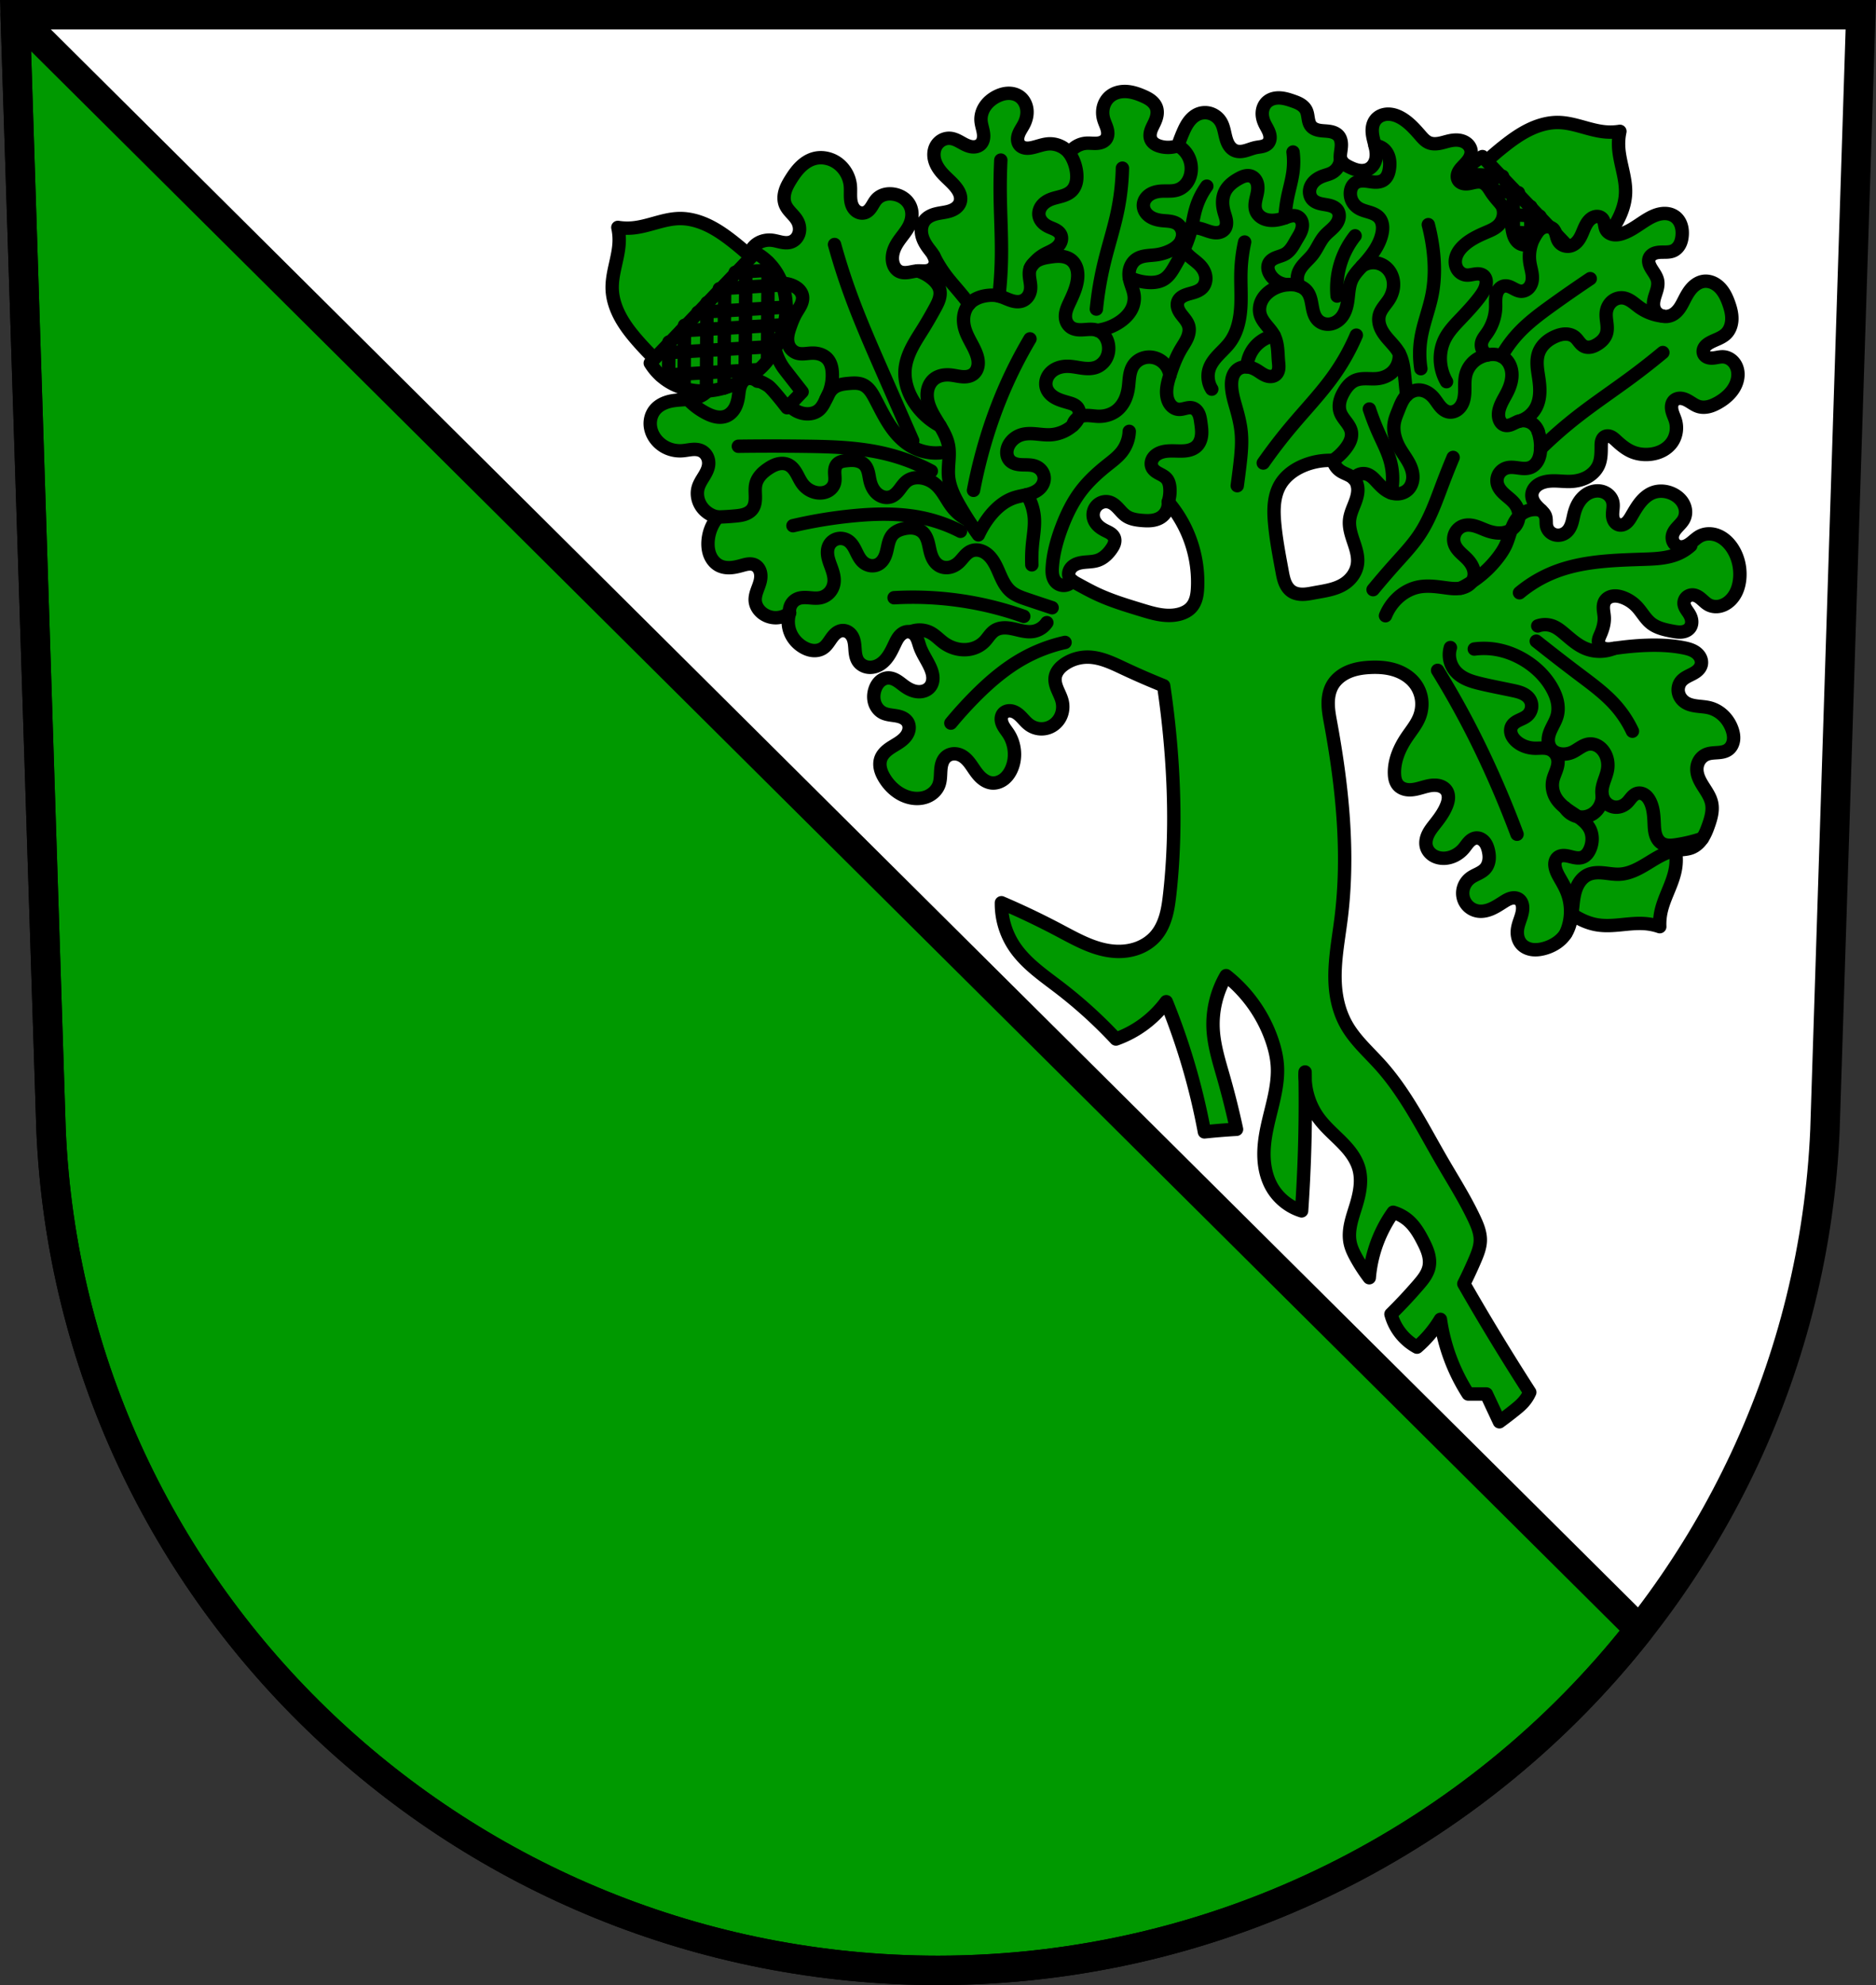<svg xmlns="http://www.w3.org/2000/svg" width="748.09" height="791.22" viewBox="0 0 701.334 741.769"><rect x="0" y="0" width="701.334" height="741.769" fill="#333333" stroke="none"/><path style="fill:#fff;fill-rule:evenodd;stroke:none;stroke-width:11;stroke-opacity:1" d="M28.126 19.835 41.524 436.46c7.415 175.25 153.92 314.047 331.59 314.145 177.51-.215 324.069-139.062 331.589-314.145l13.398-416.624h-344.98z" transform="translate(-22.447 -14.335)"/><path style="fill:#090;fill-rule:evenodd;stroke:#000;stroke-width:11;stroke-linecap:butt;stroke-linejoin:round;stroke-miterlimit:4;stroke-dasharray:none;stroke-opacity:1;fill-opacity:1" d="m5.68 5.5 13.398 416.625c7.415 175.25 153.919 314.046 331.588 314.145 106.21-.13 201.326-49.902 262.223-127.358L5.679 5.5z"/><path style="fill:none;fill-rule:evenodd;stroke:#000;stroke-width:11;stroke-opacity:1" d="M28.126 19.835 41.524 436.46c7.415 175.25 153.92 314.047 331.59 314.145 177.51-.215 324.069-139.062 331.589-314.145l13.398-416.624h-344.98z" transform="translate(-22.447 -14.335)"/><g style="stroke:#000;stroke-opacity:1;stroke-width:5;stroke-miterlimit:4;stroke-dasharray:none;stroke-linecap:round;stroke-linejoin:round"><g style="stroke:#000;stroke-width:17.535;stroke-linejoin:round;stroke-miterlimit:4;stroke-dasharray:none;stroke-opacity:1;stroke-linecap:round"><path style="fill:#090;fill-opacity:1;fill-rule:evenodd;stroke:#000;stroke-width:17.535;stroke-linecap:round;stroke-linejoin:round;stroke-miterlimit:4;stroke-dasharray:none;stroke-opacity:1" d="M367.685 554.606s4.567-30.687 5.696-37.61c.829-5.077 2.345-10.029 4.295-14.79a84.357 84.357 0 0 1 15.27-24.336l-34.832-.477-34.832.477a84.35 84.35 0 0 1 15.267 24.336c1.95 4.76 3.467 9.713 4.295 14.79 1.13 6.923-3.788 37.61-3.788 37.61zM358.113 230.96a77.252 77.252 0 0 1-11.831 13.636c-16.03 14.588-37.602 21.757-52.586 37.496-8.799 9.242-14.847 21.022-18.74 33.366-3.894 12.344-5.721 25.288-6.895 38.218a396.277 396.277 0 0 0-.657 63.403h181.418a396.277 396.277 0 0 0-.657-63.403c-1.174-12.93-3-25.874-6.894-38.218-3.894-12.344-9.944-24.124-18.743-33.366-14.984-15.739-36.553-22.908-52.583-37.496a77.253 77.253 0 0 1-11.832-13.637z" transform="matrix(-.197 -.207 -.207 .196 723.944 77.94)"/><path style="fill:#090;fill-opacity:1;fill-rule:evenodd;stroke:#000;stroke-width:17.535;stroke-linecap:round;stroke-linejoin:round;stroke-miterlimit:4;stroke-dasharray:none;stroke-opacity:1" d="M258.441 384.356a74.958 74.958 0 0 0-2.127 27.27c2.102 19.726 12.228 38.211 26.67 51.812 17.046 16.052 39.639 25.388 62.72 29.316 5.432.965 8.257 1.102 12.41 1.102 4.151 0 7.353-.247 12.407-1.102 23.082-3.928 45.676-13.264 62.721-29.316 14.442-13.6 24.568-32.086 26.67-51.812a74.958 74.958 0 0 0-2.127-27.27H352.113z" transform="matrix(-.197 -.207 -.207 .196 723.944 77.94)"/><path d="m301.046 476.916 98.293-92.33M328.411 489.051l109.941-103.304M366.584 493.14l93.522-87.833M282.127 463.184l84.695-79.515M264.472 439.565l60.607-56.818M259.22 416.661l36.034-33.663M415.18 476.916l-98.293-92.33M387.815 489.051 277.874 385.747M349.642 493.14l-93.522-87.833M434.099 463.184l-84.695-79.515M451.754 439.565l-60.607-56.818M457.007 416.661l-36.035-33.663" style="fill:none;fill-rule:evenodd;stroke:#000;stroke-width:17.535;stroke-linecap:round;stroke-linejoin:round;stroke-miterlimit:4;stroke-dasharray:none;stroke-opacity:1" transform="matrix(-.197 -.207 -.207 .196 723.944 77.94)"/></g><g style="stroke:#000;stroke-width:17.535;stroke-linejoin:round;stroke-miterlimit:4;stroke-dasharray:none;stroke-opacity:1;stroke-linecap:round"><path style="fill:#090;fill-opacity:1;fill-rule:evenodd;stroke:#000;stroke-width:17.535;stroke-linecap:round;stroke-linejoin:round;stroke-miterlimit:4;stroke-dasharray:none;stroke-opacity:1" d="M367.685 554.606s4.567-30.687 5.696-37.61c.829-5.077 2.345-10.029 4.295-14.79a84.357 84.357 0 0 1 15.27-24.336l-34.832-.477-34.832.477a84.35 84.35 0 0 1 15.267 24.336c1.95 4.76 3.467 9.713 4.295 14.79 1.13 6.923-3.788 37.61-3.788 37.61zM358.113 230.96a77.252 77.252 0 0 1-11.831 13.636c-16.03 14.588-37.602 21.757-52.586 37.496-8.799 9.242-14.847 21.022-18.74 33.366-3.894 12.344-5.721 25.288-6.895 38.218a396.277 396.277 0 0 0-.657 63.403h181.418a396.277 396.277 0 0 0-.657-63.403c-1.174-12.93-3-25.874-6.894-38.218-3.894-12.344-9.944-24.124-18.743-33.366-14.984-15.739-36.553-22.908-52.583-37.496a77.253 77.253 0 0 1-11.832-13.637z" transform="matrix(-.229 .17 -.171 -.228 741.987 338.05)"/><path style="fill:#090;fill-opacity:1;fill-rule:evenodd;stroke:#000;stroke-width:17.535;stroke-linecap:round;stroke-linejoin:round;stroke-miterlimit:4;stroke-dasharray:none;stroke-opacity:1" d="M258.441 384.356a74.958 74.958 0 0 0-2.127 27.27c2.102 19.726 12.228 38.211 26.67 51.812 17.046 16.052 39.639 25.388 62.72 29.316 5.432.965 8.257 1.102 12.41 1.102 4.151 0 7.353-.247 12.407-1.102 23.082-3.928 45.676-13.264 62.721-29.316 14.442-13.6 24.568-32.086 26.67-51.812a74.958 74.958 0 0 0-2.127-27.27H352.113z" transform="matrix(-.229 .17 -.171 -.228 741.987 338.05)"/><path d="m301.046 476.916 98.293-92.33M328.411 489.051l109.941-103.304M366.584 493.14l93.522-87.833M282.127 463.184l84.695-79.515M264.472 439.565l60.607-56.818M259.22 416.661l36.034-33.663M415.18 476.916l-98.293-92.33M387.815 489.051 277.874 385.747M349.642 493.14l-93.522-87.833M434.099 463.184l-84.695-79.515M451.754 439.565l-60.607-56.818M457.007 416.661l-36.035-33.663" style="fill:none;fill-rule:evenodd;stroke:#000;stroke-width:17.535;stroke-linecap:round;stroke-linejoin:round;stroke-miterlimit:4;stroke-dasharray:none;stroke-opacity:1" transform="matrix(-.229 .17 -.171 -.228 741.987 338.05)"/></g><path transform="translate(855.685)" d="M-435.332 34.186c-1.872.025-3.754.539-5.223 1.685-1.266.988-2.173 2.41-2.597 3.96-.425 1.548-.376 3.214.074 4.755.36 1.234.967 2.386 1.3 3.627.167.62.265 1.265.221 1.906-.043.641-.234 1.28-.603 1.805-.386.55-.956.957-1.576 1.215-.621.257-1.292.372-1.963.412-1.342.08-2.69-.135-4.03-.022-2.473.21-4.821 1.601-6.193 3.67-1.846-2.305-4.85-3.63-7.797-3.44-2.039.133-3.968.933-5.963 1.376-.839.186-1.704.31-2.556.203-.853-.108-1.7-.47-2.26-1.121-.464-.539-.706-1.246-.75-1.955-.044-.71.104-1.42.35-2.086.49-1.334 1.359-2.49 2.005-3.756.863-1.69 1.324-3.614 1.102-5.498-.222-1.884-1.168-3.713-2.707-4.822-1.241-.895-2.805-1.285-4.334-1.233-1.529.052-3.023.528-4.38 1.233-1.664.863-3.154 2.09-4.206 3.64-1.052 1.55-1.645 3.435-1.527 5.305.098 1.559.672 3.047.9 4.592.114.772.14 1.566-.023 2.33-.164.763-.526 1.498-1.106 2.021-.749.677-1.804.95-2.812.899-1.009-.052-1.979-.403-2.887-.844-.908-.44-1.77-.975-2.672-1.428-.902-.453-1.862-.827-2.867-.92a5.483 5.483 0 0 0-3.035.61 5.7 5.7 0 0 0-2.24 2.142c-.958 1.627-1.06 3.664-.55 5.48.51 1.818 1.583 3.435 2.842 4.84 1.697 1.895 3.754 3.466 5.276 5.504.565.758 1.056 1.582 1.334 2.485.278.903.334 1.892.043 2.79-.27.831-.825 1.552-1.506 2.099-.68.546-1.484.926-2.314 1.195-1.661.538-3.43.646-5.125 1.064-1.662.41-3.313 1.167-4.358 2.522-.585.758-.953 1.675-1.107 2.62-.154.946-.098 1.92.113 2.854.421 1.87 1.441 3.55 2.6 5.077.647.853 1.349 1.676 1.837 2.628.245.477.434.984.524 1.512a3.6 3.6 0 0 1-.068 1.592 3.282 3.282 0 0 1-.86 1.43c-.401.394-.9.686-1.433.863-.658.217-1.359.259-2.051.252-.692-.007-1.385-.058-2.076-.022-1.164.062-2.299.375-3.452.545-1.152.17-2.378.186-3.43-.316-.695-.332-1.278-.878-1.7-1.524-.422-.645-.688-1.387-.823-2.146-.218-1.233-.098-2.513.248-3.717.347-1.204.915-2.336 1.588-3.392 1.484-2.33 3.496-4.341 4.586-6.88.483-1.124.774-2.338.793-3.562.02-1.223-.237-2.456-.793-3.547-.569-1.117-1.446-2.07-2.486-2.77-1.04-.7-2.24-1.15-3.477-1.359-1.143-.192-2.328-.177-3.449.118-1.121.294-2.175.874-2.97 1.716-.777.823-1.283 1.856-1.895 2.807-.306.475-.644.935-1.049 1.33-.405.395-.88.725-1.414.91a3.408 3.408 0 0 1-2.117.014 4.078 4.078 0 0 1-1.783-1.16c-.521-.574-.887-1.278-1.123-2.016-.237-.738-.346-1.51-.393-2.283-.094-1.547.058-3.104-.09-4.646-.335-3.499-2.316-6.817-5.273-8.715-2.419-1.552-5.485-2.135-8.256-1.375-1.925.528-3.646 1.666-5.074 3.06-1.429 1.395-2.585 3.043-3.641 4.737-.883 1.415-1.71 2.888-2.168 4.492-.457 1.604-.52 3.363.104 4.91.483 1.196 1.342 2.196 2.21 3.15.87.954 1.773 1.902 2.375 3.043.726 1.375.969 3.024.534 4.516a5.11 5.11 0 0 1-1.125 2.02 4.614 4.614 0 0 1-1.93 1.261c-1.143.38-2.391.274-3.572.037-1.181-.236-2.34-.598-3.537-.724-1.864-.197-3.803.21-5.375 1.23s-2.751 2.663-3.112 4.502c-.268 1.37-.089 2.796.297 4.137.386 1.34.972 2.614 1.537 3.89 1.428 3.224 2.745 6.572 2.983 10.09.217 3.22-.49 6.471-1.834 9.405-1.727 3.77-4.451 6.989-7.293 10.01-2.842 3.02-5.85 5.91-8.303 9.253-1.322 1.801-2.522 3.772-4.357 5.045-1.719 1.192-3.839 1.656-5.918 1.879-2.08.223-4.186.235-6.237.645-2.365.472-4.707 1.54-6.193 3.439-1.163 1.486-1.725 3.41-1.649 5.295.077 1.886.773 3.725 1.88 5.254a11.13 11.13 0 0 0 4.447 3.6 11.83 11.83 0 0 0 5.642.988c1.2-.084 2.38-.346 3.576-.455 1.197-.11 2.446-.056 3.534.455.958.45 1.742 1.244 2.218 2.19.477.944.65 2.031.534 3.083-.172 1.558-.945 2.979-1.76 4.317-.816 1.338-1.7 2.665-2.139 4.17-.595 2.043-.297 4.304.688 6.19 1.313 2.516 3.853 4.354 6.652 4.817a15.725 15.725 0 0 0-3.67 9.403c-.072 1.696.141 3.425.809 4.986.667 1.56 1.812 2.944 3.318 3.728 1.286.67 2.775.88 4.223.805 1.447-.074 2.866-.42 4.263-.805.792-.218 1.586-.45 2.403-.54.816-.091 1.668-.032 2.414.312a3.685 3.685 0 0 1 1.361 1.105c.36.468.615 1.013.77 1.582.308 1.14.216 2.358-.067 3.504-.304 1.234-.82 2.404-1.232 3.606-.413 1.202-.727 2.47-.604 3.734.179 1.827 1.281 3.488 2.752 4.586a8.265 8.265 0 0 0 5.086 1.625 8.261 8.261 0 0 0 5.006-1.853 10.936 10.936 0 0 0 .459 7.797c.958 2.1 2.598 3.87 4.586 5.044 1.11.656 2.342 1.134 3.625 1.26 1.283.127 2.62-.115 3.713-.8.719-.452 1.313-1.078 1.834-1.749.52-.67.975-1.388 1.472-2.076.498-.687 1.044-1.35 1.713-1.873.67-.522 1.474-.898 2.32-.953a3.71 3.71 0 0 1 2.14.543c.639.386 1.166.948 1.544 1.592.827 1.406.931 3.105 1.047 4.732.058.814.125 1.63.299 2.426.174.797.458 1.579.924 2.248.823 1.184 2.188 1.947 3.617 2.145 1.429.197 2.908-.146 4.168-.848 1.441-.803 2.594-2.049 3.512-3.42.917-1.371 1.618-2.873 2.326-4.363.578-1.217 1.185-2.459 2.154-3.395.485-.468 1.058-.852 1.695-1.07.638-.218 1.342-.264 1.989-.076.549.159 1.043.48 1.447.884.404.404.723.889.977 1.4.507 1.025.762 2.152 1.142 3.23.967 2.738 2.72 5.126 3.893 7.783.504 1.142.904 2.35.972 3.597.069 1.247-.218 2.544-.972 3.54-.525.69-1.258 1.213-2.067 1.527a5.952 5.952 0 0 1-2.556.365c-1.732-.12-3.36-.9-4.784-1.893-1.013-.707-1.946-1.528-2.996-2.18-1.05-.65-2.256-1.134-3.49-1.064-1.18.067-2.3.648-3.133 1.486-.833.84-1.394 1.922-1.732 3.055-.46 1.543-.518 3.224-.033 4.76.484 1.536 1.533 2.91 2.953 3.672 1.52.814 3.31.885 5.01 1.17.85.142 1.698.347 2.474.722.776.376 1.481.935 1.922 1.676.405.68.57 1.49.52 2.28-.05.789-.31 1.558-.702 2.246-.783 1.374-2.06 2.395-3.386 3.257-1.245.81-2.562 1.511-3.742 2.41-1.181.9-2.24 2.032-2.745 3.428-.425 1.176-.43 2.478-.156 3.698.273 1.22.813 2.365 1.453 3.439 2.152 3.61 5.627 6.553 9.73 7.459 2.09.461 4.329.378 6.305-.441 1.977-.82 3.664-2.415 4.399-4.424.626-1.711.547-3.585.682-5.403.067-.908.19-1.818.48-2.681.29-.864.756-1.684 1.432-2.295.726-.658 1.677-1.052 2.652-1.15.975-.099 1.97.093 2.861.501 1.163.533 2.135 1.418 2.955 2.399.82.98 1.505 2.065 2.235 3.115.797 1.147 1.659 2.265 2.728 3.162 1.07.898 2.368 1.568 3.758 1.703 1.65.16 3.322-.458 4.611-1.5 1.29-1.042 2.221-2.48 2.85-4.013 1.714-4.183 1.173-9.189-1.299-12.973-.76-1.164-1.695-2.231-2.238-3.512-.272-.64-.442-1.332-.416-2.027.026-.695.256-1.394.709-1.922.324-.378.752-.66 1.22-.828a3.55 3.55 0 0 1 1.471-.186c.992.077 1.926.526 2.725 1.12 1.597 1.186 2.71 2.935 4.314 4.11a7.854 7.854 0 0 0 3.604 1.448 7.808 7.808 0 0 0 3.855-.475c1.84-.724 3.371-2.174 4.24-3.949.87-1.775 1.078-3.855.626-5.78-.366-1.55-1.133-2.972-1.752-4.44-.62-1.469-1.1-3.068-.844-4.641.166-1.02.642-1.977 1.28-2.791.637-.814 1.434-1.492 2.288-2.074 2.467-1.681 5.45-2.584 8.434-2.594 4.795-.015 9.28 2.178 13.62 4.215 4.91 2.304 9.887 4.469 14.92 6.488a353.73 353.73 0 0 1 2.919 26.27c1.26 17.169 1.264 34.46-.649 51.568-.308 2.76-.67 5.53-1.433 8.201-.764 2.671-1.949 5.257-3.756 7.367-1.798 2.1-4.179 3.675-6.77 4.639-2.59.964-5.388 1.328-8.15 1.2-7.55-.353-14.402-4.246-21.08-7.784a289.278 289.278 0 0 0-21.73-10.379 28.731 28.731 0 0 0 4.54 15.893c4.25 6.597 10.964 11.116 17.19 15.892a172.458 172.458 0 0 1 21.08 19.135 40.074 40.074 0 0 0 10.379-5.514 40.074 40.074 0 0 0 8.433-8.431 250.514 250.514 0 0 1 14.27 48.648 250.012 250.012 0 0 1 12-.973 307.394 307.394 0 0 0-4.863-19.459c-1.701-5.969-3.597-11.964-3.893-18.164a36.01 36.01 0 0 1 4.865-19.783c7.917 6.222 13.968 14.785 17.19 24.324.993 2.941 1.725 5.986 1.945 9.082.57 8.01-2.275 15.81-3.892 23.676-.761 3.698-1.255 7.474-1.059 11.244.196 3.77 1.107 7.548 3.006 10.81 2.417 4.153 6.436 7.343 11.027 8.757.511-7.46.88-14.93 1.112-22.404.268-8.696.337-17.397.226-26.096-.08-1.13-.11-2.262-.04-3.393.02 1.13.026 2.262.04 3.393.345 4.885 2.034 9.675 4.906 13.644 1.583 2.187 3.491 4.115 5.432 5.99 1.968 1.902 3.984 3.766 5.734 5.87 1.751 2.103 3.24 4.475 3.994 7.105 1.273 4.438.358 9.2-.972 13.621-.702 2.334-1.518 4.637-2.04 7.018-.52 2.38-.739 4.868-.23 7.252.417 1.95 1.304 3.768 2.27 5.513a61.236 61.236 0 0 0 4.865 7.461 49.47 49.47 0 0 1 5.22-18.316 49.339 49.339 0 0 1 3.716-6.129c2.218.64 4.284 1.8 5.984 3.363 2.242 2.062 3.8 4.75 5.19 7.46.75 1.462 1.465 2.954 1.923 4.533.459 1.578.652 3.258.346 4.873-.252 1.33-.836 2.58-1.566 3.72-.73 1.14-1.606 2.18-2.49 3.205a184.039 184.039 0 0 1-10.214 10.913 19.883 19.883 0 0 0 3.567 7.134 19.89 19.89 0 0 0 6.162 5.19 42.649 42.649 0 0 0 8.758-10.377 69.794 69.794 0 0 0 10.379 27.89h6.81l4.865 10.38a177.973 177.973 0 0 0 5.514-4.216c1.26-1.002 2.51-2.029 3.567-3.244a14.293 14.293 0 0 0 2.271-3.568 919.151 919.151 0 0 1-24.65-40.541 155.95 155.95 0 0 0 4.216-9.08c.973-2.283 1.905-4.656 1.948-7.137.048-2.832-1.066-5.544-2.272-8.107-3.483-7.405-7.89-14.33-12-21.407-7.173-12.352-13.561-25.352-23.1-35.984-4.357-4.857-9.384-9.238-12.615-14.908-1.816-3.187-3.01-6.711-3.668-10.32-1.776-9.761.371-19.74 1.606-29.584 3.042-24.252.51-48.89-3.899-72.93-.437-2.387-.896-4.785-.925-7.211-.03-2.426.394-4.91 1.613-7.008 1.353-2.329 3.617-4.04 6.103-5.076 2.487-1.035 5.195-1.437 7.885-1.574 3.135-.16 6.322.036 9.315.982 2.992.946 5.792 2.687 7.658 5.211a12.631 12.631 0 0 1 2.35 5.87 13.139 13.139 0 0 1-.747 6.284c-1.082 2.867-3.102 5.257-4.814 7.797-2.705 4.015-4.724 8.693-4.588 13.532.022.777.1 1.556.309 2.304.209.749.555 1.469 1.068 2.053.806.917 1.988 1.45 3.195 1.633 1.207.183 2.444.042 3.637-.219 2.386-.523 4.717-1.53 7.156-1.414.798.038 1.598.2 2.323.537.724.338 1.371.857 1.806 1.527.519.8.713 1.782.668 2.735-.045.953-.317 1.882-.668 2.77-.962 2.435-2.514 4.588-4.129 6.65-1 1.277-2.04 2.544-2.758 4-.717 1.455-1.093 3.145-.681 4.715.372 1.421 1.38 2.638 2.644 3.386 1.265.749 2.77 1.047 4.237.971 2.739-.142 5.339-1.575 7.109-3.67.667-.79 1.226-1.668 1.938-2.418.355-.375.749-.718 1.193-.982.444-.264.94-.449 1.455-.498a3.317 3.317 0 0 1 1.723.318 4.26 4.26 0 0 1 1.39 1.08c.772.896 1.2 2.038 1.475 3.188.282 1.176.418 2.4.265 3.6-.152 1.199-.61 2.377-1.414 3.28-.722.813-1.686 1.367-2.656 1.858-.97.49-1.973.935-2.847 1.582a7.274 7.274 0 0 0-2.592 3.6 6.934 6.934 0 0 0 .07 4.427 6.76 6.76 0 0 0 2.041 2.9 6.764 6.764 0 0 0 3.232 1.458c1.724.272 3.499-.136 5.098-.834 1.6-.698 3.058-1.676 4.535-2.606.872-.549 1.77-1.09 2.77-1.342a4.228 4.228 0 0 1 1.533-.117c.512.062 1.014.24 1.432.541.49.354.849.87 1.068 1.434.22.563.304 1.173.307 1.777.006 1.266-.338 2.506-.737 3.707-.399 1.201-.857 2.388-1.097 3.631-.208 1.076-.249 2.192-.037 3.268.21 1.075.68 2.11 1.412 2.925 1.012 1.13 2.482 1.787 3.984 1.998 1.502.212 3.038.003 4.502-.392 3.203-.866 6.224-2.719 8.027-5.504 1.038-1.604 1.641-3.455 2.016-5.328.374-1.873.53-3.783.736-5.682.232-2.133.535-4.286 1.356-6.27.82-1.982 2.216-3.804 4.148-4.738 1.812-.875 3.913-.902 5.916-.71 2.003.19 4 .584 6.01.482 3.85-.195 7.36-2.17 10.648-4.18 3.29-2.01 6.643-4.157 10.45-4.765 1.916-.307 3.924-.216 5.734-.916 1.71-.661 3.1-1.987 4.117-3.51 1.018-1.524 1.695-3.248 2.303-4.977.934-2.655 1.735-5.502 1.148-8.256-.491-2.306-1.903-4.288-3.162-6.283-.629-.997-1.23-2.02-1.67-3.113-.44-1.094-.716-2.267-.673-3.445a6.273 6.273 0 0 1 .964-3.137 5.68 5.68 0 0 1 2.477-2.139c1.305-.572 2.772-.604 4.193-.703.711-.05 1.423-.118 2.116-.283.692-.166 1.369-.431 1.947-.848a4.685 4.685 0 0 0 1.377-1.601 5.773 5.773 0 0 0 .619-2.024c.17-1.41-.126-2.843-.621-4.174-.687-1.843-1.767-3.544-3.184-4.908-1.416-1.364-3.17-2.386-5.072-2.889-1.528-.404-3.12-.474-4.688-.667-1.568-.194-3.164-.53-4.486-1.397-1.247-.818-2.193-2.109-2.52-3.564-.326-1.456-.004-3.06.917-4.233.515-.657 1.195-1.167 1.914-1.592.718-.425 1.48-.772 2.222-1.156.742-.384 1.47-.808 2.088-1.369.619-.56 1.127-1.27 1.342-2.076.224-.839.119-1.75-.229-2.545-.347-.796-.926-1.478-1.61-2.012-1.37-1.067-3.108-1.528-4.811-1.863-4.446-.875-9.004-1.065-13.532-.918-4.145.134-8.278.548-12.382 1.146-1.087.159-2.199.33-3.276.116a3.72 3.72 0 0 1-1.502-.643c-.44-.328-.793-.782-.957-1.307-.178-.57-.125-1.194.033-1.771s.416-1.121.655-1.67c.88-2.026 1.501-4.214 1.377-6.42-.057-1.012-.27-2.01-.332-3.021-.062-1.012.04-2.072.56-2.942a3.734 3.734 0 0 1 1.305-1.275 4.69 4.69 0 0 1 1.732-.592c1.216-.172 2.458.08 3.615.49a13.554 13.554 0 0 1 5.274 3.442c1.87 1.972 3.15 4.496 5.275 6.191 2.255 1.799 5.192 2.451 8.028 2.98 1.181.221 2.384.43 3.578.292a5.037 5.037 0 0 0 1.722-.5 3.631 3.631 0 0 0 1.35-1.166c.526-.773.686-1.76.56-2.686-.125-.926-.52-1.8-1.019-2.59-.37-.585-.799-1.132-1.154-1.726-.356-.595-.64-1.252-.68-1.944a3.056 3.056 0 0 1 .98-2.387 3.26 3.26 0 0 1 2.46-.822c.573.05 1.126.249 1.63.526.505.277.963.63 1.4 1.004.876.748 1.687 1.594 2.702 2.138 1.192.64 2.61.816 3.943.58 1.333-.235 2.58-.867 3.625-1.726 1.333-1.095 2.347-2.553 3.018-4.143.67-1.59 1.008-3.309 1.111-5.031.225-3.765-.695-7.616-2.752-10.777-1.296-1.994-3.073-3.73-5.256-4.674a8.776 8.776 0 0 0-3.464-.739c-1.19 0-2.382.27-3.434.825-1.368.72-2.45 1.878-3.701 2.785-.626.453-1.304.847-2.043 1.072-.74.225-1.546.273-2.283.041a3.342 3.342 0 0 1-1.868-1.52 3.678 3.678 0 0 1-.425-2.378c.1-.647.365-1.261.71-1.817.346-.556.772-1.056 1.213-1.539.884-.966 1.858-1.89 2.434-3.066.497-1.014.666-2.176.53-3.297-.137-1.12-.575-2.196-1.22-3.123-.91-1.31-2.22-2.313-3.667-2.983-2.21-1.022-4.815-1.274-7.11-.459-1.954.695-3.586 2.109-4.888 3.723-1.303 1.614-2.313 3.438-3.37 5.223-.49.827-1.001 1.66-1.72 2.297-.36.318-.769.584-1.219.752-.45.167-.943.235-1.418.162-.655-.102-1.253-.471-1.686-.973-.432-.502-.704-1.13-.835-1.78-.19-.94-.095-1.912.002-2.866.096-.955.19-1.928-.002-2.868-.213-1.037-.78-1.991-1.56-2.709a5.946 5.946 0 0 0-2.798-1.418c-1.882-.396-3.897.089-5.504 1.147-1.204.793-2.194 1.89-2.947 3.121-.753 1.23-1.275 2.593-1.64 3.988-.319 1.214-.52 2.459-.893 3.657-.374 1.197-.94 2.369-1.86 3.222-.58.538-1.29.935-2.054 1.137-.765.202-1.58.21-2.346.012a4.461 4.461 0 0 1-2.035-1.164 4.27 4.27 0 0 1-1.133-2.047c-.146-.641-.137-1.306-.154-1.963-.017-.657-.061-1.327-.303-1.938-.324-.817-.97-1.456-1.605-2.062-.833-.795-1.685-1.583-2.348-2.524-.663-.94-1.134-2.06-1.094-3.21.041-1.187.632-2.317 1.486-3.141.855-.824 1.957-1.36 3.102-1.676 1.591-.438 3.265-.467 4.914-.398 1.65.068 3.298.232 4.947.17 2.15-.082 4.307-.559 6.198-1.586 1.89-1.028 3.5-2.631 4.351-4.608.921-2.14.913-4.548.918-6.879.002-.687.007-1.385.193-2.047.094-.33.232-.651.428-.933a2.22 2.22 0 0 1 .754-.69c.365-.197.791-.272 1.205-.246.414.027.817.153 1.19.336.744.367 1.354.952 1.963 1.516 1.783 1.652 3.71 3.216 5.962 4.129 1.88.761 3.94 1.042 5.963.916 1.675-.105 3.34-.487 4.854-1.21 1.514-.722 2.873-1.792 3.861-3.148 1.702-2.336 2.197-5.484 1.377-8.256-.381-1.29-1.026-2.496-1.312-3.81-.143-.657-.194-1.341-.07-2.002.123-.661.429-1.3.923-1.756.619-.57 1.49-.816 2.332-.787.841.029 1.657.312 2.408.691 1.504.758 2.82 1.91 4.434 2.39 1.189.356 2.47.318 3.678.034 1.207-.284 2.348-.806 3.431-1.41 2.784-1.553 5.314-3.756 6.65-6.65.949-2.052 1.245-4.473.454-6.59-.396-1.06-1.06-2.023-1.938-2.735-.878-.71-1.973-1.163-3.101-1.226-1.329-.074-2.633.376-3.961.455-.664.04-1.343-.017-1.96-.27-.615-.252-1.162-.718-1.419-1.332a2.343 2.343 0 0 1-.139-1.27 3.05 3.05 0 0 1 .48-1.193c.478-.719 1.2-1.24 1.952-1.664 1.034-.583 2.148-1.008 3.225-1.507 1.076-.5 2.135-1.087 2.968-1.932 1.394-1.413 2.035-3.446 2.069-5.43.034-1.984-.489-3.938-1.153-5.808-.757-2.133-1.734-4.242-3.312-5.864-.79-.81-1.723-1.488-2.768-1.923-1.044-.436-2.201-.622-3.322-.47-1.674.229-3.18 1.196-4.336 2.429-1.155 1.232-1.998 2.721-2.773 4.222-.56 1.082-1.094 2.184-1.776 3.194-.682 1.01-1.525 1.932-2.582 2.539-1.159.665-2.568.915-3.867.6-1.299-.316-2.462-1.217-3.014-2.434-.38-.84-.466-1.789-.377-2.705.09-.917.346-1.81.627-2.686.282-.877.59-1.747.787-2.646.198-.9.283-1.838.112-2.743-.185-.98-.662-1.88-1.19-2.726-.528-.846-1.114-1.656-1.562-2.547-.232-.461-.427-.945-.524-1.451-.096-.507-.092-1.04.065-1.532a2.84 2.84 0 0 1 .652-1.082 3.64 3.64 0 0 1 1.025-.746c.762-.378 1.62-.518 2.47-.566.848-.048 1.699-.01 2.548-.053.85-.042 1.708-.17 2.477-.533 1.039-.49 1.855-1.389 2.373-2.414.518-1.026.754-2.175.838-3.32.092-1.27-.003-2.563-.403-3.772-.399-1.208-1.112-2.329-2.119-3.107a6.157 6.157 0 0 0-2.55-1.139c-.922-.185-1.877-.18-2.805-.035-1.857.289-3.584 1.125-5.196 2.09-3.034 1.817-5.82 4.146-9.172 5.275-1.09.368-2.255.603-3.394.434a4.258 4.258 0 0 1-1.617-.576 3.327 3.327 0 0 1-1.182-1.233c-.347-.645-.444-1.39-.576-2.111-.132-.72-.318-1.465-.799-2.018a2.516 2.516 0 0 0-1.207-.752 3.047 3.047 0 0 0-1.426-.045c-.942.189-1.77.771-2.414 1.485-1.449 1.607-2.02 3.795-2.98 5.734-.395.797-.864 1.564-1.469 2.215-.605.651-1.354 1.184-2.201 1.453a4.209 4.209 0 0 1-2.735-.064 4.06 4.06 0 0 1-2.082-1.77c-.393-.69-.567-1.48-.785-2.244-.218-.764-.498-1.54-1.049-2.113-.399-.415-.926-.701-1.486-.834a3.625 3.625 0 0 0-1.71.023c-1.118.28-2.073 1.037-2.766 1.957-.618.82-1.047 1.764-1.61 2.621-.281.429-.6.838-.978 1.184-.379.346-.821.63-1.31.783-.828.259-1.751.128-2.52-.271-.77-.4-1.392-1.05-1.838-1.793-.634-1.055-.927-2.276-1.135-3.489-.209-1.212-.343-2.443-.7-3.62-.608-2.012-1.837-3.778-3.165-5.407-1.329-1.629-2.779-3.165-3.944-4.914-.473-.712-.9-1.457-1.435-2.123-.536-.666-1.202-1.258-2.006-1.547-.877-.315-1.844-.244-2.76-.07-.915.173-1.816.446-2.744.529-.65.058-1.314.02-1.93-.195-.615-.216-1.178-.621-1.51-1.182a2.64 2.64 0 0 1-.351-1.281 3.53 3.53 0 0 1 .236-1.317c.315-.839.887-1.554 1.49-2.216.798-.876 1.67-1.692 2.354-2.659.684-.966 1.178-2.124 1.088-3.304-.064-.842-.429-1.65-.977-2.293-.547-.643-1.271-1.124-2.058-1.43-1.574-.613-3.34-.528-4.992-.176-1.301.278-2.565.713-3.873.95-1.31.236-2.702.261-3.924-.262-1.308-.56-2.279-1.678-3.211-2.752-1.993-2.297-4.065-4.593-6.65-6.194-1.572-.972-3.356-1.678-5.204-1.705a6.694 6.694 0 0 0-2.705.506c-.85.361-1.62.927-2.183 1.658-.54.7-.885 1.54-1.059 2.407-.174.866-.18 1.761-.088 2.64.163 1.547.628 3.043.992 4.555.365 1.512.631 3.081.385 4.617a6.255 6.255 0 0 1-.894 2.393 5.047 5.047 0 0 1-1.858 1.736c-1.093.579-2.39.69-3.613.504-1.223-.187-2.382-.655-3.496-1.191-.76-.366-1.512-.769-2.143-1.327-.63-.557-1.138-1.288-1.299-2.115-.102-.527-.06-1.072 0-1.605.13-1.142.35-2.279.336-3.428-.014-1.15-.286-2.341-1.023-3.223-.59-.706-1.438-1.162-2.32-1.424-.883-.261-1.807-.342-2.725-.41-.957-.07-1.923-.127-2.85-.377-.926-.249-1.825-.71-2.425-1.459-.658-.818-.897-1.887-1.065-2.923-.168-1.037-.29-2.104-.77-3.038-.477-.928-1.28-1.66-2.175-2.199-.895-.539-1.884-.901-2.871-1.242-1.601-.553-3.243-1.061-4.936-1.111-.846-.025-1.701.065-2.51.318-.808.253-1.57.67-2.185 1.252-1.016.959-1.589 2.335-1.701 3.727-.113 1.392.21 2.796.783 4.07.56 1.246 1.358 2.385 1.8 3.678.222.646.352 1.33.303 2.011-.048.682-.282 1.36-.726 1.88-.539.628-1.339.98-2.143 1.177-.804.197-1.634.26-2.445.428-1.313.272-2.553.813-3.848 1.162-.647.174-1.31.301-1.98.318-.67.017-1.35-.078-1.969-.334-.832-.343-1.532-.965-2.057-1.697-.524-.732-.882-1.571-1.154-2.43-.703-2.221-.864-4.653-2.064-6.65a7.089 7.089 0 0 0-3.592-2.988 6.763 6.763 0 0 0-4.664.005c-1.49.56-2.734 1.655-3.69 2.926-.956 1.272-1.646 2.722-2.273 4.184a62.693 62.693 0 0 0-1.834 4.816c-2.122.76-4.481.841-6.65.229-.707-.2-1.4-.474-2.008-.885-.609-.411-1.133-.966-1.434-1.637a3.857 3.857 0 0 1-.312-1.656 5.89 5.89 0 0 1 .298-1.668c.346-1.079.918-2.068 1.391-3.098.396-.861.726-1.76.879-2.695.153-.936.12-1.913-.191-2.809-.378-1.08-1.147-1.994-2.051-2.695-.905-.701-1.944-1.207-2.994-1.662-1.954-.847-4.008-1.54-6.133-1.668a10.883 10.883 0 0 0-.799-.017zm76.588 137.837c.453-.004.907.003 1.36.024a6.961 6.961 0 0 0 2.782 3.93c.813.553 1.73.925 2.622 1.341.89.416 1.776.893 2.453 1.606 1.022 1.077 1.466 2.606 1.472 4.092.01 1.963-.678 3.857-1.404 5.681-.726 1.824-1.507 3.662-1.705 5.615-.285 2.81.66 5.582 1.562 8.258.903 2.677 1.79 5.482 1.385 8.278-.424 2.93-2.289 5.553-4.748 7.203-3.294 2.21-7.395 2.722-11.297 3.437-1.436.264-2.876.563-4.336.582-1.46.02-2.963-.261-4.177-1.072-1.19-.795-2.018-2.046-2.55-3.375-.53-1.33-.792-2.748-1.052-4.156-1.093-5.923-2.237-11.848-2.783-17.846-.227-2.486-.35-4.993-.082-7.475.267-2.481.937-4.948 2.21-7.095 1.998-3.366 5.37-5.751 9.005-7.203a25.704 25.704 0 0 1 9.283-1.825zm-83.477 15.422c.398 0 .794.05 1.178.155 1.344.363 2.437 1.33 3.39 2.343.955 1.014 1.84 2.118 2.995 2.895 1.71 1.151 3.839 1.472 5.894 1.639 1.208.097 2.424.151 3.627.008 1.203-.144 2.397-.494 3.412-1.155a6.215 6.215 0 0 0 2.186-2.478 6.222 6.222 0 0 0 .598-3.252 46.013 46.013 0 0 1 6.875 10.804 46.29 46.29 0 0 1 4.093 20.956c-.054 1.337-.167 2.68-.504 3.976-.336 1.296-.906 2.549-1.789 3.555-1.178 1.343-2.854 2.173-4.584 2.619-2.345.604-4.82.552-7.21.166-2.391-.386-4.715-1.096-7.032-1.803-5.602-1.708-11.23-3.411-16.535-5.892-2.565-1.2-5.044-2.577-7.531-3.93-.555-.302-1.113-.604-1.61-.994-.496-.39-.932-.877-1.173-1.461a3.046 3.046 0 0 1-.153-1.75c.117-.583.39-1.129.762-1.592.744-.926 1.855-1.499 3.002-1.81 2.293-.624 4.783-.301 7.031-1.07 2.2-.754 3.942-2.49 5.238-4.42.391-.583.753-1.193.961-1.862.209-.67.256-1.408.022-2.068-.253-.714-.812-1.283-1.438-1.71-.626-.426-1.324-.728-2-1.072-.917-.466-1.803-1.015-2.556-1.716-.754-.702-1.375-1.565-1.701-2.541a5.067 5.067 0 0 1-.112-2.811 5.01 5.01 0 0 1 1.422-2.428 4.835 4.835 0 0 1 2.063-1.148 4.632 4.632 0 0 1 1.18-.153z" style="fill:#090;fill-opacity:1;fill-rule:evenodd;stroke:#000;stroke-width:5;stroke-linecap:round;stroke-linejoin:round;stroke-miterlimit:4;stroke-dasharray:none;stroke-opacity:1"/><path d="M-477.762 284.541a148.72 148.72 0 0 1 8.582-9.51c5.498-5.588 11.489-10.776 18.324-14.613a58.028 58.028 0 0 1 15.773-6.03M-295.794 264.825c4.11 6.661 7.98 13.471 11.597 20.412 4.19 8.038 8.042 16.25 11.598 24.587a384.937 384.937 0 0 1 6.495 16.237M-258.914 253.923a753.283 753.283 0 0 0 16.47 12.758c4.739 3.568 9.563 7.118 13.452 11.597a40.093 40.093 0 0 1 6.031 9.279M-474.167 212.867a56.305 56.305 0 0 0-13.453-4.87c-8.72-1.949-17.782-1.792-26.675-.928a171.262 171.262 0 0 0-22.5 3.71M-498.986 237.686a123.889 123.889 0 0 1 25.283 1.16 123.88 123.88 0 0 1 23.195 5.8M-447.492 225.393a56.643 56.643 0 0 1 .232-7.655c.326-3.322.947-6.645.696-9.974a19.21 19.21 0 0 0-2.784-8.582M-432.321 231.392a4.061 4.061 0 0 1-2.946 1.68 4.061 4.061 0 0 1-3.179-1.184c-.719-.732-1.133-1.722-1.316-2.731-.183-1.01-.15-2.045-.076-3.068.366-5.011 1.715-9.909 3.48-14.613 1.853-4.942 4.194-9.742 7.422-13.918 2.783-3.599 6.181-6.678 9.742-9.51 1.89-1.502 3.854-2.964 5.335-4.87a13.388 13.388 0 0 0 2.784-7.655M-485.069 190.368a73.081 73.081 0 0 0-17.164-6.495c-9.762-2.344-19.885-2.65-29.922-2.783a939.776 939.776 0 0 0-25.051 0M-492.027 179.002c-3.871-8.812-7.737-17.626-11.598-26.443-4.062-9.274-8.12-18.558-11.598-28.066a246.691 246.691 0 0 1-6.03-18.788M-469.296 197.558c.844-4.441 1.85-8.852 3.016-13.22 2.498-9.369 5.731-18.544 9.742-27.372a165.9 165.9 0 0 1 8.35-16.004M-459.786 124.957c.546-4.852.856-9.731.928-14.613.117-7.888-.385-15.771-.464-23.66-.041-4.176.036-8.353.232-12.525M-423.369 129.828c.592-5.937 1.6-11.833 3.015-17.629 1.535-6.286 3.548-12.454 4.871-18.788a88.757 88.757 0 0 0 1.856-16.237M-380.226 159.75c-1.43-2.24-1.781-5.137-.927-7.655.668-1.97 2.002-3.641 3.43-5.155 1.427-1.513 2.979-2.92 4.224-4.587 2.99-4 3.97-9.16 4.175-14.149.169-4.095-.125-8.197 0-12.293a60.023 60.023 0 0 1 1.392-11.134M-382.081 83.901a27.891 27.891 0 0 0-4.175 8.582c-.68 2.362-1.045 4.802-1.624 7.19a41.544 41.544 0 0 1-2.783 7.887c-.973 2.067-2.111 4.05-3.248 6.031-1.106 1.927-2.286 3.934-4.175 5.103-1.77 1.095-3.955 1.31-6.03 1.16a19.323 19.323 0 0 1-6.96-1.856M-352.855 95.73c.127-2.492.437-4.975.928-7.422.668-3.332 1.67-6.602 2.087-9.974a29.256 29.256 0 0 0 0-7.19M-302.057 152.095a35.89 35.89 0 0 1 0-11.133c.88-5.598 3.075-10.91 4.175-16.47 1.177-5.944 1.082-12.091.232-18.091a73.052 73.052 0 0 0-1.624-8.119M-360.973 187.352c3.418-4.877 7.057-9.6 10.901-14.149 5.32-6.293 11.046-12.27 15.773-19.02a80.686 80.686 0 0 0 8.119-14.613M-326.644 102.457a31.678 31.678 0 0 0-5.103 9.278 31.721 31.721 0 0 0-1.624 13.222M-319.918 234.671c2.79-3.384 5.652-6.71 8.583-9.974 3.085-3.436 6.261-6.822 8.814-10.67 3.95-5.953 6.277-12.805 8.814-19.484a286.923 286.923 0 0 1 3.712-9.278M-313.19 198.486a24.731 24.731 0 0 0-.233-11.597c-.938-3.56-2.658-6.853-4.175-10.206a96.6 96.6 0 0 1-3.711-9.51M-257.29 182.018a164.574 164.574 0 0 1 13.221-11.598c6.698-5.27 13.793-10.01 20.644-15.077 4.03-2.98 7.975-6.075 11.83-9.278M-265.176 235.83a47.865 47.865 0 0 1 13.453-7.886c6.066-2.326 12.547-3.392 19.02-3.943 4.706-.4 9.43-.537 14.15-.696 4.334-.146 8.789-.337 12.757-2.087a17.285 17.285 0 0 0 4.639-3.016M-271.903 147.456a44.86 44.86 0 0 1 6.263-8.582c3.708-3.986 8.105-7.26 12.525-10.438a513.933 513.933 0 0 1 14.381-9.974M-291.02 256.31a9.496 9.496 0 0 0-.144 4.819 9.495 9.495 0 0 0 2.253 4.262c1.156 1.255 2.637 2.178 4.202 2.855 1.566.678 3.221 1.121 4.88 1.524 4.028.977 8.108 1.726 12.162 2.594 1.247.267 2.503.55 3.659 1.088 1.156.538 2.22 1.359 2.827 2.48.511.942.673 2.065.463 3.116a4.895 4.895 0 0 1-1.598 2.722c-.913.786-2.071 1.212-3.155 1.738-.542.264-1.073.557-1.544.933-.47.376-.881.838-1.139 1.383-.41.866-.402 1.895-.1 2.804.303.91.88 1.709 1.56 2.385 1.901 1.895 4.613 2.865 7.297 2.92.899.017 1.797-.06 2.697-.063.899-.002 1.811.074 2.655.387a5.015 5.015 0 0 1 2.221 1.645 5.14 5.14 0 0 1 1.022 2.57c.138 1.315-.23 2.63-.686 3.87-.456 1.24-1.007 2.456-1.26 3.753-.42 2.148.029 4.435 1.135 6.324.86 1.468 2.09 2.691 3.424 3.746 1.336 1.055 2.784 1.955 4.198 2.903 2.057 1.38 4.122 2.954 5.19 5.19 1.079 2.261.975 4.988 0 7.297-.277.651-.62 1.28-1.075 1.821-.455.542-1.026.997-1.683 1.26-.921.368-1.956.34-2.934.168-.977-.172-1.927-.479-2.904-.655-.616-.111-1.248-.17-1.869-.086-.62.083-1.232.317-1.698.735-.519.464-.829 1.133-.94 1.82-.111.688-.035 1.395.129 2.072.393 1.628 1.273 3.089 2.108 4.54.845 1.469 1.658 2.962 2.27 4.541 1.919 4.948 1.717 10.679-.543 15.48" style="fill:none;fill-rule:evenodd;stroke:#000;stroke-width:5;stroke-linecap:round;stroke-linejoin:round;stroke-miterlimit:4;stroke-dasharray:none;stroke-opacity:1" transform="translate(833.239 -14.335)"/><path d="M-196.81 327.634a56.5 56.5 0 0 1-9.777 2.365c-.931.139-1.872.254-2.812.202-.94-.053-1.886-.283-2.679-.79-1.134-.726-1.865-1.964-2.243-3.257-.38-1.292-.443-2.653-.502-3.999-.127-2.879-.27-5.86-1.569-8.432-.45-.893-1.05-1.733-1.866-2.313a3.916 3.916 0 0 0-1.354-.626 3.143 3.143 0 0 0-1.486-.002c-.867.218-1.583.828-2.176 1.497-.593.668-1.1 1.415-1.746 2.033a6.017 6.017 0 0 1-2.265 1.374 5.404 5.404 0 0 1-2.637.195 5.321 5.321 0 0 1-2.813-1.496 5.689 5.689 0 0 1-1.501-2.818c-.338-1.617.02-3.299.524-4.872.505-1.573 1.16-3.108 1.437-4.737.376-2.21.009-4.569-1.177-6.47-.603-.97-1.417-1.817-2.403-2.391-.986-.574-2.148-.866-3.283-.747-1.201.125-2.31.692-3.34 1.324-1.029.632-2.019 1.344-3.131 1.813a8.02 8.02 0 0 1-3.922.589c-1.307-.136-2.615-.626-3.53-1.57-.9-.927-1.355-2.236-1.372-3.529-.023-1.646.613-3.228 1.34-4.706.728-1.477 1.564-2.92 1.993-4.51.452-1.675.431-3.457.081-5.156-.35-1.698-1.02-3.319-1.846-4.845-2.607-4.822-6.772-8.72-11.569-11.373-2.872-1.588-5.987-2.752-9.216-3.334a27.403 27.403 0 0 0-8.432-.196M-229.823 256.608c-3.368 1.427-7.306 1.447-10.688.053-2.964-1.222-5.398-3.419-7.844-5.49-1.377-1.167-2.813-2.328-4.51-2.942a8.141 8.141 0 0 0-5.49 0" style="fill:none;fill-rule:evenodd;stroke:#000;stroke-width:5;stroke-linecap:round;stroke-linejoin:round;stroke-miterlimit:4;stroke-dasharray:none;stroke-opacity:1" transform="translate(833.239 -14.335)"/><path d="M-248.189 316.165a7.558 7.558 0 0 0 4.736 3.322c1.935.42 4.033.03 5.687-1.058a7.719 7.719 0 0 0 1.569-1.372 8.052 8.052 0 0 0 1.961-5.49M-265.64 171.812c2.866-.705 5.388-2.704 6.726-5.335.84-1.653 1.222-3.51 1.309-5.363.086-1.851-.112-3.705-.38-5.54-.233-1.586-.518-3.169-.602-4.77-.084-1.602.04-3.237.601-4.74.522-1.395 1.413-2.639 2.507-3.65 1.093-1.011 2.386-1.795 3.756-2.38 1.159-.496 2.393-.856 3.654-.876 1.26-.02 2.552.322 3.537 1.108.645.515 1.134 1.195 1.65 1.839.517.644 1.088 1.276 1.829 1.64.768.378 1.667.436 2.508.274.84-.161 1.629-.53 2.363-.97.768-.46 1.49-1.005 2.1-1.662.608-.657 1.1-1.43 1.38-2.281.436-1.331.334-2.774.17-4.165s-.385-2.8-.17-4.185c.227-1.473.968-2.873 2.108-3.833 1.14-.96 2.676-1.456 4.154-1.27 1.166.146 2.247.693 3.22 1.353.971.66 1.857 1.44 2.81 2.126a18.195 18.195 0 0 0 8.736 3.316M-324.093 113.823a7.377 7.377 0 0 1 4.024-1.344 7.377 7.377 0 0 1 4.095 1.112 7.784 7.784 0 0 1 2.744 3 8.763 8.763 0 0 1 .967 3.959c.017 1.958-.595 3.9-1.624 5.567-.624 1.01-1.394 1.92-2.09 2.882-.697.962-1.329 1.997-1.621 3.148-.327 1.289-.208 2.666.2 3.931.407 1.265 1.092 2.427 1.888 3.492 1.715 2.298 3.966 4.207 5.335 6.727 1.451 2.671 1.784 5.788 2.087 8.814l.696 6.958M-258.218 175.523a18.473 18.473 0 0 1 .928 6.495c-.052 1.389-.267 2.793-.853 4.053-.586 1.26-1.574 2.372-2.858 2.905-.704.293-1.472.404-2.234.413-.762.01-1.522-.082-2.277-.182-1.511-.202-3.076-.438-4.535.002a5.059 5.059 0 0 0-2.8 2.123 4.921 4.921 0 0 0-.68 3.443c.161.907.582 1.754 1.127 2.497.544.743 1.21 1.389 1.904 1.996 1.386 1.213 2.92 2.315 3.928 3.858.798 1.22 1.223 2.69 1.155 4.147-.068 1.457-.637 2.893-1.619 3.971-1.226 1.348-3.033 2.081-4.849 2.236-1.815.155-3.642-.228-5.357-.844-1.442-.518-2.825-1.2-4.29-1.65-1.465-.45-3.06-.657-4.524-.206a5.362 5.362 0 0 0-3.145 2.635 5.41 5.41 0 0 0-.335 4.092c.375 1.162 1.136 2.164 1.986 3.041.85.878 1.798 1.654 2.654 2.526 1.022 1.042 1.92 2.241 2.408 3.617.489 1.377.535 2.949-.089 4.27-.407.86-1.081 1.583-1.876 2.107-.795.525-1.708.857-2.643 1.038-1.87.36-3.799.123-5.687-.13-3.468-.466-7.02-.981-10.438-.232-2.98.653-5.715 2.262-7.886 4.407a18.686 18.686 0 0 0-4.175 6.263" style="fill:none;fill-rule:evenodd;stroke:#000;stroke-width:5;stroke-linecap:round;stroke-linejoin:round;stroke-miterlimit:4;stroke-dasharray:none;stroke-opacity:1" transform="translate(833.239 -14.335)"/><path d="M-287.092 234.105a39.794 39.794 0 0 0 14.261-11.96c.953-1.29 1.83-2.645 2.502-4.102.833-1.806 1.338-3.743 2.003-5.618.664-1.875 1.519-3.734 2.913-5.153a8.583 8.583 0 0 1 3.843-2.254 8.588 8.588 0 0 1 4.456-.01M-334.938 186.382a19.557 19.557 0 0 0 5.046-4.828c.613-.844 1.16-1.745 1.516-2.725.356-.98.515-2.046.34-3.074-.24-1.41-1.074-2.641-1.933-3.785-.86-1.144-1.78-2.283-2.242-3.638-.432-1.266-.43-2.655-.14-3.961.29-1.307.857-2.538 1.532-3.693 1.009-1.729 2.342-3.37 4.175-4.175 1.288-.566 2.727-.676 4.134-.67 1.406.007 2.818.122 4.216-.026 2.022-.214 4.008-1.003 5.505-2.38 1.936-1.78 2.94-4.521 2.614-7.13M-327.08 193.259a4.233 4.233 0 0 1 1.925-1.63 4.233 4.233 0 0 1 2.511-.233c.876.188 1.672.654 2.365 1.22.693.568 1.294 1.237 1.9 1.896 1.49 1.62 3.11 3.248 5.188 3.974 1.06.37 2.214.487 3.32.293 1.106-.194 2.161-.703 2.973-1.479 1.122-1.072 1.735-2.612 1.845-4.16.11-1.549-.253-3.104-.86-4.533-1.049-2.461-2.792-4.555-4.101-6.888-1.618-2.882-2.572-6.264-1.969-9.513.285-1.533.901-2.98 1.477-4.429.806-2.029 1.581-4.153 3.114-5.708 1.167-1.183 2.77-1.97 4.43-2 1.112-.021 2.219.292 3.195.824.977.532 1.828 1.279 2.546 2.128.845 1 1.512 2.14 2.357 3.14.422.501.891.966 1.429 1.34.537.374 1.146.656 1.79.768 1.115.195 2.288-.133 3.211-.787s1.606-1.611 2.038-2.657c.676-1.635.755-3.449.762-5.218.007-1.77-.048-3.564.386-5.279.59-2.332 2.097-4.41 4.1-5.74 1.235-.82 2.645-1.364 4.1-1.64 1.724-.328 3.573-.269 5.145.508 1.168.578 2.134 1.534 2.79 2.66.654 1.127 1.005 2.42 1.087 3.72.149 2.383-.59 4.745-1.64 6.889-.992 2.023-2.273 3.92-2.953 6.068-.236.746-.397 1.52-.418 2.302-.02.782.104 1.574.418 2.29.176.401.412.778.716 1.094.303.315.675.569 1.089.71.432.15.901.175 1.355.116a5.247 5.247 0 0 0 1.316-.372c.846-.349 1.634-.834 2.503-1.121a5.95 5.95 0 0 1 4.477.322 5.95 5.95 0 0 1 2.945 3.389" style="fill:none;fill-rule:evenodd;stroke:#000;stroke-width:5;stroke-linecap:round;stroke-linejoin:round;stroke-miterlimit:4;stroke-dasharray:none;stroke-opacity:1" transform="translate(833.239 -14.335)"/><path d="M-292.465 156.952a17.444 17.444 0 0 1-2.296-7.708c-.157-2.815.388-5.676 1.64-8.201 1.39-2.804 3.586-5.112 5.74-7.381 2.51-2.642 5.012-5.301 7.218-8.2 1.09-1.435 2.133-2.985 2.46-4.757.107-.58.134-1.18.012-1.755-.12-.577-.397-1.129-.832-1.526-.428-.39-.988-.612-1.56-.701-.57-.09-1.155-.052-1.727.03-1.145.161-2.292.498-3.438.343-1.19-.16-2.283-.865-2.983-1.842-.7-.976-1.017-2.206-.953-3.406.059-1.115.433-2.2.994-3.166.56-.965 1.303-1.816 2.122-2.575 2.384-2.21 5.375-3.643 8.365-4.92 1.702-.727 3.475-1.452 4.756-2.788a6.569 6.569 0 0 0 1.726-3.45 6.568 6.568 0 0 0-.526-3.823M-258.49 101.118c-2.391 3.224-3.427 7.42-2.812 11.386.196 1.261.55 2.493.761 3.752.211 1.26.275 2.574-.104 3.793-.268.858-.76 1.656-1.45 2.23-.692.576-1.588.918-2.487.886-1.104-.04-2.107-.613-3.085-1.129-.488-.257-.986-.505-1.513-.671-.527-.166-1.088-.248-1.634-.168-.786.115-1.501.565-2.017 1.168s-.843 1.352-1.027 2.124c-.37 1.543-.192 3.158-.237 4.745-.098 3.453-1.292 6.85-3.28 9.677-.767 1.089-1.672 2.145-1.968 3.444a4.08 4.08 0 0 0 .325 2.708 4.08 4.08 0 0 0 1.97 1.884" style="fill:none;fill-rule:evenodd;stroke:#000;stroke-width:5;stroke-linecap:round;stroke-linejoin:round;stroke-miterlimit:4;stroke-dasharray:none;stroke-opacity:1" transform="translate(833.239 -14.335)"/><g style="stroke:#000;stroke-width:17.535;stroke-linejoin:round;stroke-miterlimit:4;stroke-dasharray:none;stroke-opacity:1;stroke-linecap:round"><path style="fill:#090;fill-opacity:1;fill-rule:evenodd;stroke:#000;stroke-width:17.535;stroke-linecap:round;stroke-linejoin:round;stroke-miterlimit:4;stroke-dasharray:none;stroke-opacity:1" d="M367.685 554.606s4.567-30.687 5.696-37.61c.829-5.077 2.345-10.029 4.295-14.79a84.357 84.357 0 0 1 15.27-24.336l-34.832-.477-34.832.477a84.35 84.35 0 0 1 15.267 24.336c1.95 4.76 3.467 9.713 4.295 14.79 1.13 6.923-3.788 37.61-3.788 37.61zM358.113 230.96a77.252 77.252 0 0 1-11.831 13.636c-16.03 14.588-37.602 21.757-52.586 37.496-8.799 9.242-14.847 21.022-18.74 33.366-3.894 12.344-5.721 25.288-6.895 38.218a396.277 396.277 0 0 0-.657 63.403h181.418a396.277 396.277 0 0 0-.657-63.403c-1.174-12.93-3-25.874-6.894-38.218-3.894-12.344-9.944-24.124-18.743-33.366-14.984-15.739-36.553-22.908-52.583-37.496a77.253 77.253 0 0 1-11.832-13.637z" transform="matrix(.197 -.207 .207 .196 112.63 113.834)"/><path style="fill:#090;fill-opacity:1;fill-rule:evenodd;stroke:#000;stroke-width:17.535;stroke-linecap:round;stroke-linejoin:round;stroke-miterlimit:4;stroke-dasharray:none;stroke-opacity:1" d="M258.441 384.356a74.958 74.958 0 0 0-2.127 27.27c2.102 19.726 12.228 38.211 26.67 51.812 17.046 16.052 39.639 25.388 62.72 29.316 5.432.965 8.257 1.102 12.41 1.102 4.151 0 7.353-.247 12.407-1.102 23.082-3.928 45.676-13.264 62.721-29.316 14.442-13.6 24.568-32.086 26.67-51.812a74.958 74.958 0 0 0-2.127-27.27H352.113z" transform="matrix(.197 -.207 .207 .196 112.63 113.834)"/><path d="m301.046 476.916 98.293-92.33M328.411 489.051l109.941-103.304M366.584 493.14l93.522-87.833M282.127 463.184l84.695-79.515M264.472 439.565l60.607-56.818M259.22 416.661l36.034-33.663M415.18 476.916l-98.293-92.33M387.815 489.051 277.874 385.747M349.642 493.14l-93.522-87.833M434.099 463.184l-84.695-79.515M451.754 439.565l-60.607-56.818M457.007 416.661l-36.035-33.663" style="fill:none;fill-rule:evenodd;stroke:#000;stroke-width:17.535;stroke-linecap:round;stroke-linejoin:round;stroke-miterlimit:4;stroke-dasharray:none;stroke-opacity:1" transform="matrix(.197 -.207 .207 .196 112.63 113.834)"/></g><path d="M-538.051 243.308a4.947 4.947 0 0 1 .558-3.059 4.947 4.947 0 0 1 2.284-2.109c1.36-.612 2.916-.574 4.403-.454 1.487.12 3.003.307 4.454-.038a6.41 6.41 0 0 0 3.373-2.083 6.765 6.765 0 0 0 1.548-3.657c.128-1.238-.081-2.49-.421-3.688-.34-1.198-.81-2.353-1.22-3.529-.38-1.092-.71-2.212-.8-3.365-.088-1.153.076-2.348.637-3.36.672-1.213 1.907-2.093 3.268-2.36 1.361-.269 2.825.07 3.948.884 1.301.943 2.09 2.42 2.8 3.862.709 1.442 1.413 2.943 2.613 4.011a5.444 5.444 0 0 0 2.747 1.323c1.018.16 2.09-.006 2.993-.503.876-.482 1.568-1.255 2.065-2.123.498-.867.811-1.827 1.052-2.797.27-1.088.452-2.197.768-3.272.316-1.075.777-2.13 1.528-2.961 1.05-1.161 2.574-1.786 4.1-2.132 1.215-.276 2.476-.398 3.708-.217 1.232.18 2.435.679 3.345 1.529 1.021.954 1.613 2.284 1.995 3.628.381 1.344.579 2.735.957 4.08.28.992.66 1.962 1.221 2.825.562.864 1.311 1.618 2.224 2.096 1.095.574 2.393.723 3.608.492 1.215-.23 2.347-.828 3.28-1.64.823-.716 1.492-1.59 2.218-2.403.727-.814 1.539-1.589 2.539-2.025a5.086 5.086 0 0 1 2.444-.387c.83.069 1.64.324 2.379.71 1.477.773 2.64 2.048 3.542 3.449 1.188 1.847 1.96 3.924 2.874 5.921.914 1.997 2.012 3.974 3.686 5.396 1.726 1.465 3.924 2.227 6.069 2.952 3.112 1.052 6.228 2.09 9.349 3.117M-492.915 250.472c2.395-1.042 5.262-.93 7.567.298 1.828.972 3.245 2.556 4.92 3.772 1.786 1.295 3.883 2.169 6.07 2.46 1.653.22 3.356.107 4.95-.386 1.593-.492 3.074-1.368 4.234-2.566.649-.67 1.192-1.432 1.775-2.16.583-.728 1.217-1.431 1.998-1.94 1.03-.672 2.273-.97 3.503-1.01 1.23-.042 2.454.162 3.656.427 2.403.53 4.846 1.313 7.274.91a7.714 7.714 0 0 0 5.085-3.28M-576.077 163.542a25.339 25.339 0 0 0 6.917 5.22c1.167.598 2.392 1.11 3.683 1.34 1.291.229 2.658.163 3.862-.356 1.354-.585 2.427-1.714 3.136-3.008.708-1.295 1.077-2.75 1.292-4.21.168-1.133.248-2.285.554-3.39.306-1.105.869-2.184 1.802-2.85a3.62 3.62 0 0 1 2.45-.648c.858.089 1.68.5 2.265 1.135M-564.883 207.53a91.186 91.186 0 0 0 6.548-.389c1.184-.113 2.377-.252 3.503-.633 1.127-.382 2.195-1.028 2.894-1.991.477-.657.765-1.438.92-2.236.153-.797.178-1.614.166-2.427-.025-1.624-.196-3.28.226-4.85.32-1.189.97-2.272 1.783-3.196.813-.924 1.787-1.695 2.81-2.38 1.089-.73 2.256-1.375 3.527-1.702 1.27-.327 2.658-.316 3.853.225.713.324 1.337.826 1.863 1.407.525.58.957 1.24 1.346 1.92.777 1.36 1.398 2.823 2.368 4.054 1.288 1.637 3.19 2.795 5.248 3.116 1.351.211 2.777.058 3.996-.56 1.22-.62 2.21-1.727 2.565-3.048.314-1.172.125-2.41.078-3.623-.024-.606-.011-1.219.118-1.812.13-.592.38-1.168.788-1.618.422-.465.995-.775 1.593-.968.598-.193 1.226-.276 1.851-.344 1.22-.132 2.46-.21 3.67-.002 1.209.21 2.396.731 3.219 1.642.704.78 1.1 1.793 1.351 2.813.252 1.02.375 2.069.617 3.092.428 1.808 1.268 3.574 2.679 4.783.705.605 1.546 1.06 2.45 1.272.905.212 1.874.175 2.744-.15.686-.258 1.3-.687 1.834-1.188.535-.501.996-1.075 1.44-1.66.885-1.167 1.735-2.414 2.958-3.221 1.38-.91 3.115-1.164 4.757-.985a10.381 10.381 0 0 1 5.412 2.297c1.455 1.194 2.566 2.75 3.58 4.336 1.013 1.586 1.953 3.228 3.145 4.685a16.997 16.997 0 0 0 4.92 4.1M-481.74 183.523c-3.799.346-7.7-.527-10.988-2.46-2.889-1.698-5.269-4.164-7.217-6.889-2.451-3.429-4.25-7.27-6.233-10.989-.538-1.01-1.095-2.019-1.804-2.918-.709-.9-1.582-1.693-2.624-2.167-1.618-.735-3.478-.644-5.249-.492-1.041.09-2.087.197-3.1.458-1.012.26-1.997.682-2.804 1.347-1.277 1.05-2.008 2.604-2.7 4.105-.694 1.5-1.43 3.053-2.713 4.095-1.395 1.133-3.298 1.512-5.084 1.313a9.096 9.096 0 0 1-5.413-2.625" style="fill:none;fill-rule:evenodd;stroke:#000;stroke-width:5;stroke-linecap:round;stroke-linejoin:round;stroke-miterlimit:4;stroke-dasharray:none;stroke-opacity:1" transform="translate(833.239 -14.335)"/><path d="M-540.95 120.213a9.776 9.776 0 0 1 4.43.984c.777.38 1.509.868 2.098 1.501.589.634 1.03 1.42 1.182 2.271.2 1.116-.103 2.27-.586 3.295-.483 1.026-1.141 1.958-1.71 2.938-.961 1.654-1.667 3.442-2.297 5.248-.398 1.14-.77 2.3-.917 3.499-.148 1.198-.063 2.449.425 3.554.58 1.315 1.741 2.369 3.116 2.788.869.265 1.793.283 2.7.224.905-.06 1.806-.193 2.713-.224 1.08-.036 2.172.077 3.197.417 1.026.34 1.984.913 2.707 1.715.632.701 1.072 1.561 1.352 2.462.28.901.404 1.845.453 2.787a17.961 17.961 0 0 1-2.373 9.846M-467.47 214.194a130.37 130.37 0 0 1-6.725-10.333c-2.09-3.57-4.047-7.363-4.428-11.481-.353-3.819.676-7.706 0-11.481-.711-3.972-3.21-7.343-5.249-10.825-1.298-2.219-2.45-4.6-2.704-7.158-.126-1.28-.02-2.59.393-3.807.414-1.217 1.144-2.337 2.147-3.14.877-.703 1.942-1.152 3.043-1.375 1.1-.223 2.238-.228 3.354-.102 1.399.158 2.772.517 4.176.614.702.048 1.413.03 2.102-.112.69-.142 1.358-.41 1.923-.83a4.526 4.526 0 0 0 1.376-1.723 5.802 5.802 0 0 0 .514-2.153c.076-1.483-.34-2.952-.906-4.325-1.241-3.013-3.215-5.72-4.1-8.857-.441-1.56-.599-3.213-.35-4.816.249-1.603.915-3.154 1.99-4.369 1.604-1.813 4.001-2.76 6.396-3.116 1.572-.233 3.192-.235 4.732.152 1.471.37 2.831 1.083 4.265 1.579.717.248 1.456.443 2.212.507.756.065 1.53-.005 2.24-.27.892-.333 1.658-.97 2.191-1.76.533-.787.838-1.72.926-2.668.12-1.291-.15-2.581-.336-3.865-.185-1.283-.28-2.628.172-3.844.52-1.4 1.722-2.466 3.068-3.115 1.345-.649 2.836-.927 4.313-1.15 1.414-.212 2.85-.38 4.273-.238 1.423.141 2.847.613 3.928 1.55.944.82 1.58 1.96 1.907 3.167.328 1.207.36 2.48.225 3.723-.333 3.056-1.646 5.909-2.953 8.692-.473 1.01-.95 2.023-1.258 3.094-.308 1.07-.442 2.211-.218 3.303.26 1.268 1.029 2.44 2.133 3.116.7.43 1.512.653 2.328.746.817.092 1.642.058 2.462.002 1.639-.113 3.335-.306 4.886.236 1.075.376 2.018 1.095 2.716 1.995.698.9 1.155 1.974 1.385 3.09.356 1.732.157 3.586-.624 5.172-.782 1.587-2.153 2.888-3.805 3.52-1.753.672-3.704.58-5.563.318-1.86-.263-3.712-.686-5.59-.645-2.129.046-4.299.74-5.837 2.213-.768.737-1.366 1.66-1.68 2.676-.315 1.018-.34 2.13-.027 3.147.256.838.735 1.6 1.335 2.237.601.637 1.322 1.154 2.092 1.572 1.54.836 3.256 1.277 4.937 1.768.61.178 1.22.365 1.791.644.57.279 1.104.656 1.49 1.16.389.508.615 1.133.679 1.77a4.433 4.433 0 0 1-.243 1.889c-.42 1.209-1.281 2.218-2.24 3.066-2.303 2.034-5.297 3.28-8.365 3.444-1.812.097-3.62-.17-5.427-.329-1.807-.158-3.663-.2-5.398.33-1.907.582-3.601 1.878-4.593 3.607-.54.944-.875 2.022-.852 3.11.022 1.087.42 2.181 1.18 2.96.59.602 1.37.995 2.182 1.222.812.227 1.66.296 2.503.321 1.685.05 3.435-.058 4.992.588a5.21 5.21 0 0 1 2.179 1.684c.554.745.893 1.653.938 2.58.067 1.386-.527 2.762-1.477 3.773-1.298 1.383-3.161 2.086-5.004 2.538-1.5.368-3.036.602-4.509 1.07-4.188 1.332-7.59 4.478-10.169 8.037a34.701 34.701 0 0 0-3.444 5.905z" style="fill:none;fill-rule:evenodd;stroke:#000;stroke-width:5;stroke-linecap:round;stroke-linejoin:round;stroke-miterlimit:4;stroke-dasharray:none;stroke-opacity:1" transform="translate(833.239 -14.335)"/><path d="M-481.798 173.486a26.009 26.009 0 0 1-9.454-8.497c-2.516-3.754-4.037-8.294-3.609-12.793.268-2.804 1.272-5.494 2.557-8.001 1.285-2.507 2.851-4.856 4.332-7.253a159.188 159.188 0 0 0 4.264-7.38c.583-1.066 1.16-2.144 1.533-3.3.373-1.155.535-2.404.272-3.59-.365-1.642-1.507-3.01-2.789-4.1a15.749 15.749 0 0 0-5.428-3.005M-484.155 109.94a47.04 47.04 0 0 0 4.876 7.812c1.302 1.692 2.718 3.293 4.1 4.92a157.014 157.014 0 0 1 4.265 5.25M-448.116 114.636a13.954 13.954 0 0 1 5.218-5.199c1.544-.873 3.267-1.459 4.636-2.585.685-.563 1.273-1.265 1.6-2.09.328-.823.376-1.776.027-2.591-.374-.873-1.156-1.51-1.992-1.959-.836-.45-1.745-.745-2.6-1.157-.874-.422-1.697-.97-2.35-1.689-.652-.718-1.127-1.614-1.259-2.576-.177-1.296.289-2.63 1.103-3.654.814-1.024 1.951-1.756 3.162-2.25 1.354-.554 2.803-.826 4.206-1.24 1.403-.414 2.805-.997 3.83-2.04.821-.836 1.354-1.928 1.625-3.068.272-1.14.291-2.327.18-3.493a15.925 15.925 0 0 0-2.745-7.51M-423.022 137.762a19.17 19.17 0 0 0 8.365-3.116c2.02-1.36 3.813-3.166 4.757-5.412.584-1.391.826-2.93.656-4.429-.266-2.339-1.501-4.476-1.831-6.807-.18-1.27-.082-2.587.36-3.792.44-1.204 1.233-2.289 2.29-3.014 1.052-.72 2.318-1.065 3.579-1.25 1.26-.184 2.54-.221 3.803-.39a17.412 17.412 0 0 0 5.412-1.64c1.41-.7 2.752-1.633 3.609-2.953.696-1.073 1.037-2.386.88-3.656-.158-1.27-.829-2.481-1.865-3.233-.805-.584-1.787-.876-2.77-1.03-.983-.153-1.981-.177-2.97-.282-1.686-.177-3.391-.609-4.768-1.598-.689-.494-1.285-1.125-1.697-1.866-.412-.741-.634-1.594-.588-2.44a4.5 4.5 0 0 1 .7-2.135 5.56 5.56 0 0 1 1.577-1.611c1.25-.854 2.774-1.23 4.284-1.339 2.087-.15 4.249.174 6.232-.492 1.454-.487 2.713-1.495 3.584-2.757.872-1.262 1.364-2.768 1.5-4.295.183-2.041-.27-4.14-1.311-5.905a9.652 9.652 0 0 0-3.648-3.538M-319.19 68.751a5.572 5.572 0 0 1 3.6 1.6c.87.87 1.433 2.02 1.704 3.22.271 1.2.263 2.45.1 3.67-.115.85-.306 1.698-.669 2.476-.363.778-.907 1.486-1.628 1.952-.77.498-1.702.697-2.618.721-.917.025-1.828-.114-2.736-.245-.907-.13-1.823-.253-2.738-.194-.915.06-1.839.312-2.569.866-.48.364-.864.85-1.136 1.388a5.213 5.213 0 0 0-.504 1.728 6.32 6.32 0 0 0 .637 3.575 6.602 6.602 0 0 0 2.48 2.658c1.23.74 2.655 1.065 4.025 1.494 1.37.43 2.761 1.014 3.683 2.114.645.77 1.012 1.75 1.144 2.745.133.996.04 2.011-.16 2.996-.426 2.1-1.333 4.082-2.46 5.904-1.433 2.317-3.22 4.393-5.058 6.404-1.432 1.568-2.925 3.142-3.8 5.078-1.081 2.394-1.115 5.106-1.475 7.708-.308 2.22-.9 4.48-2.297 6.233-1.023 1.285-2.48 2.251-4.097 2.545a5.703 5.703 0 0 1-2.444-.08 5.122 5.122 0 0 1-2.151-1.153c-.739-.671-1.256-1.559-1.608-2.493-.352-.934-.548-1.918-.725-2.9-.176-.983-.334-1.971-.615-2.93-.28-.957-.688-1.89-1.317-2.666-.798-.984-1.925-1.672-3.131-2.057-1.207-.385-2.493-.478-3.757-.403-2.323.137-4.621.849-6.561 2.132-1.448.958-2.7 2.245-3.478 3.797-.777 1.553-1.055 3.378-.623 5.06.401 1.56 1.37 2.907 2.39 4.155 1.018 1.247 2.118 2.452 2.859 3.882.758 1.463 1.108 3.106 1.29 4.744.182 1.639.205 3.29.35 4.933.077.867.188 1.74.094 2.607a4.29 4.29 0 0 1-.321 1.261 2.96 2.96 0 0 1-.757 1.052c-.515.447-1.2.672-1.882.696-.682.024-1.36-.142-1.99-.405-1.258-.526-2.322-1.422-3.509-2.095-1.056-.6-2.229-1.025-3.442-1.1-1.212-.076-2.467.217-3.446.936-.908.666-1.538 1.664-1.89 2.733-.352 1.07-.44 2.21-.407 3.336.09 2.966.999 5.836 1.805 8.692.804 2.852 1.514 5.744 1.804 8.693.402 4.093-.013 8.218-.492 12.301-.302 2.573-.63 5.143-.984 7.71" style="fill:none;fill-rule:evenodd;stroke:#000;stroke-width:5;stroke-linecap:round;stroke-linejoin:round;stroke-miterlimit:4;stroke-dasharray:none;stroke-opacity:1" transform="translate(833.239 -14.335)"/><path d="M-347.753 121.108a6.857 6.857 0 0 1-.085-4.92c.5-1.354 1.417-2.511 2.399-3.568.982-1.056 2.047-2.041 2.93-3.182 1.696-2.195 2.667-4.904 4.5-6.987 1.423-1.617 3.327-2.81 4.5-4.618.466-.72.807-1.535.9-2.39.093-.853-.074-1.748-.546-2.465-.394-.6-.982-1.053-1.625-1.37-.643-.315-1.343-.502-2.046-.643-1.03-.208-2.08-.325-3.092-.605-1.013-.28-2.008-.745-2.71-1.527-.713-.794-1.072-1.879-1.047-2.946.025-1.067.42-2.111 1.047-2.974 1-1.376 2.542-2.273 4.145-2.842 1.072-.382 2.198-.638 3.197-1.185a6.155 6.155 0 0 0 2.363-2.313c.557-.967.843-2.089.815-3.205M-351.51 120.705c-2.616.02-5.204-1.326-6.69-3.479-.455-.658-.814-1.394-.962-2.181-.148-.787-.074-1.628.292-2.34.277-.54.71-.99 1.205-1.341.494-.352 1.05-.611 1.616-.829 1.132-.436 2.336-.72 3.375-1.347.981-.593 1.767-1.466 2.42-2.409.653-.942 1.186-1.961 1.767-2.95.688-1.171 1.452-2.32 1.861-3.615.205-.648.318-1.33.275-2.008-.042-.678-.245-1.353-.63-1.913a3.125 3.125 0 0 0-1.506-1.172c-.707-.252-1.488-.226-2.223-.07-.734.154-1.436.432-2.145.68-1.244.434-2.526.777-3.838.897-1.404.129-2.856-.008-4.144-.581-1.289-.573-2.4-1.613-2.89-2.936-.384-1.039-.37-2.187-.201-3.282.17-1.095.488-2.162.704-3.249.237-1.195.346-2.444.039-3.623a4.519 4.519 0 0 0-.786-1.637 3.493 3.493 0 0 0-1.43-1.103c-.762-.308-1.624-.302-2.423-.113-.8.19-1.546.554-2.266.95-2.11 1.16-4.125 2.699-5.192 4.857-.583 1.178-.856 2.497-.882 3.811-.026 1.315.19 2.627.547 3.892.301 1.065.703 2.109.85 3.205a5.22 5.22 0 0 1-.022 1.653 3.451 3.451 0 0 1-.66 1.506c-.58.733-1.493 1.153-2.42 1.276-.926.124-1.87-.026-2.772-.272-1.202-.327-2.352-.822-3.553-1.155-1.2-.332-2.489-.497-3.686-.153a4.728 4.728 0 0 0-2.035 1.215 5.154 5.154 0 0 0-1.23 2.032c-.493 1.52-.274 3.231.482 4.64.746 1.391 1.958 2.468 3.187 3.46 1.228.992 2.514 1.946 3.486 3.191.84 1.077 1.43 2.374 1.538 3.736.11 1.361-.29 2.784-1.203 3.8-.745.83-1.776 1.348-2.828 1.715-1.053.366-2.148.599-3.2.964-.659.229-1.305.512-1.87.92-.565.408-1.049.947-1.313 1.592-.329.807-.293 1.73-.034 2.562.26.832.728 1.583 1.25 2.282.52.698 1.098 1.353 1.61 2.058.513.704.964 1.468 1.194 2.309.406 1.492.076 3.1-.543 4.518-.62 1.417-1.515 2.693-2.304 4.023-1.83 3.082-3.096 6.465-4.187 9.88-.866 2.711-1.634 5.598-1.005 8.373.239 1.051.685 2.07 1.4 2.876.714.806 1.714 1.385 2.787 1.478.902.078 1.795-.18 2.676-.39.881-.211 1.816-.375 2.683-.112.52.157.988.463 1.37.85.38.388.675.854.897 1.35.444.99.596 2.083.747 3.159.217 1.545.441 3.107.3 4.662-.143 1.554-.688 3.125-1.807 4.213-.773.752-1.778 1.234-2.822 1.503-1.043.27-2.129.336-3.207.34-2.475.007-5.027-.3-7.368.502-1.147.393-2.229 1.071-2.916 2.07a3.957 3.957 0 0 0-.667 1.676c-.084.6-.012 1.226.234 1.78.24.545.64 1.008 1.098 1.388.458.38.976.682 1.5.964 1.049.564 2.171 1.083 2.928 2.002.798.97 1.084 2.264 1.172 3.517a13.865 13.865 0 0 1-.615 5.163" style="fill:none;fill-rule:evenodd;stroke:#000;stroke-width:5;stroke-linecap:round;stroke-linejoin:round;stroke-miterlimit:4;stroke-dasharray:none;stroke-opacity:1" transform="translate(833.239 -14.335)"/><path d="M-367.09 151.424a12.788 12.788 0 0 1 3.217-7.727 12.778 12.778 0 0 1 6.95-3.966M-395.88 154.571a7.869 7.869 0 0 0-2.132-4.425 7.869 7.869 0 0 0-4.354-2.275 7.523 7.523 0 0 0-4.043.448 6.945 6.945 0 0 0-3.145 2.566c-.793 1.202-1.175 2.63-1.387 4.055-.212 1.424-.266 2.868-.468 4.293-.224 1.576-.633 3.134-1.312 4.573-.68 1.44-1.635 2.76-2.862 3.775-1.924 1.59-4.46 2.362-6.957 2.319-1.258-.022-2.505-.24-3.762-.293-1.257-.053-2.563.071-3.664.681a4.584 4.584 0 0 0-2.24 3.066" style="fill:none;fill-rule:evenodd;stroke:#000;stroke-width:5;stroke-linecap:round;stroke-linejoin:round;stroke-miterlimit:4;stroke-dasharray:none;stroke-opacity:1" transform="translate(833.239 -14.335)"/></g></svg>
